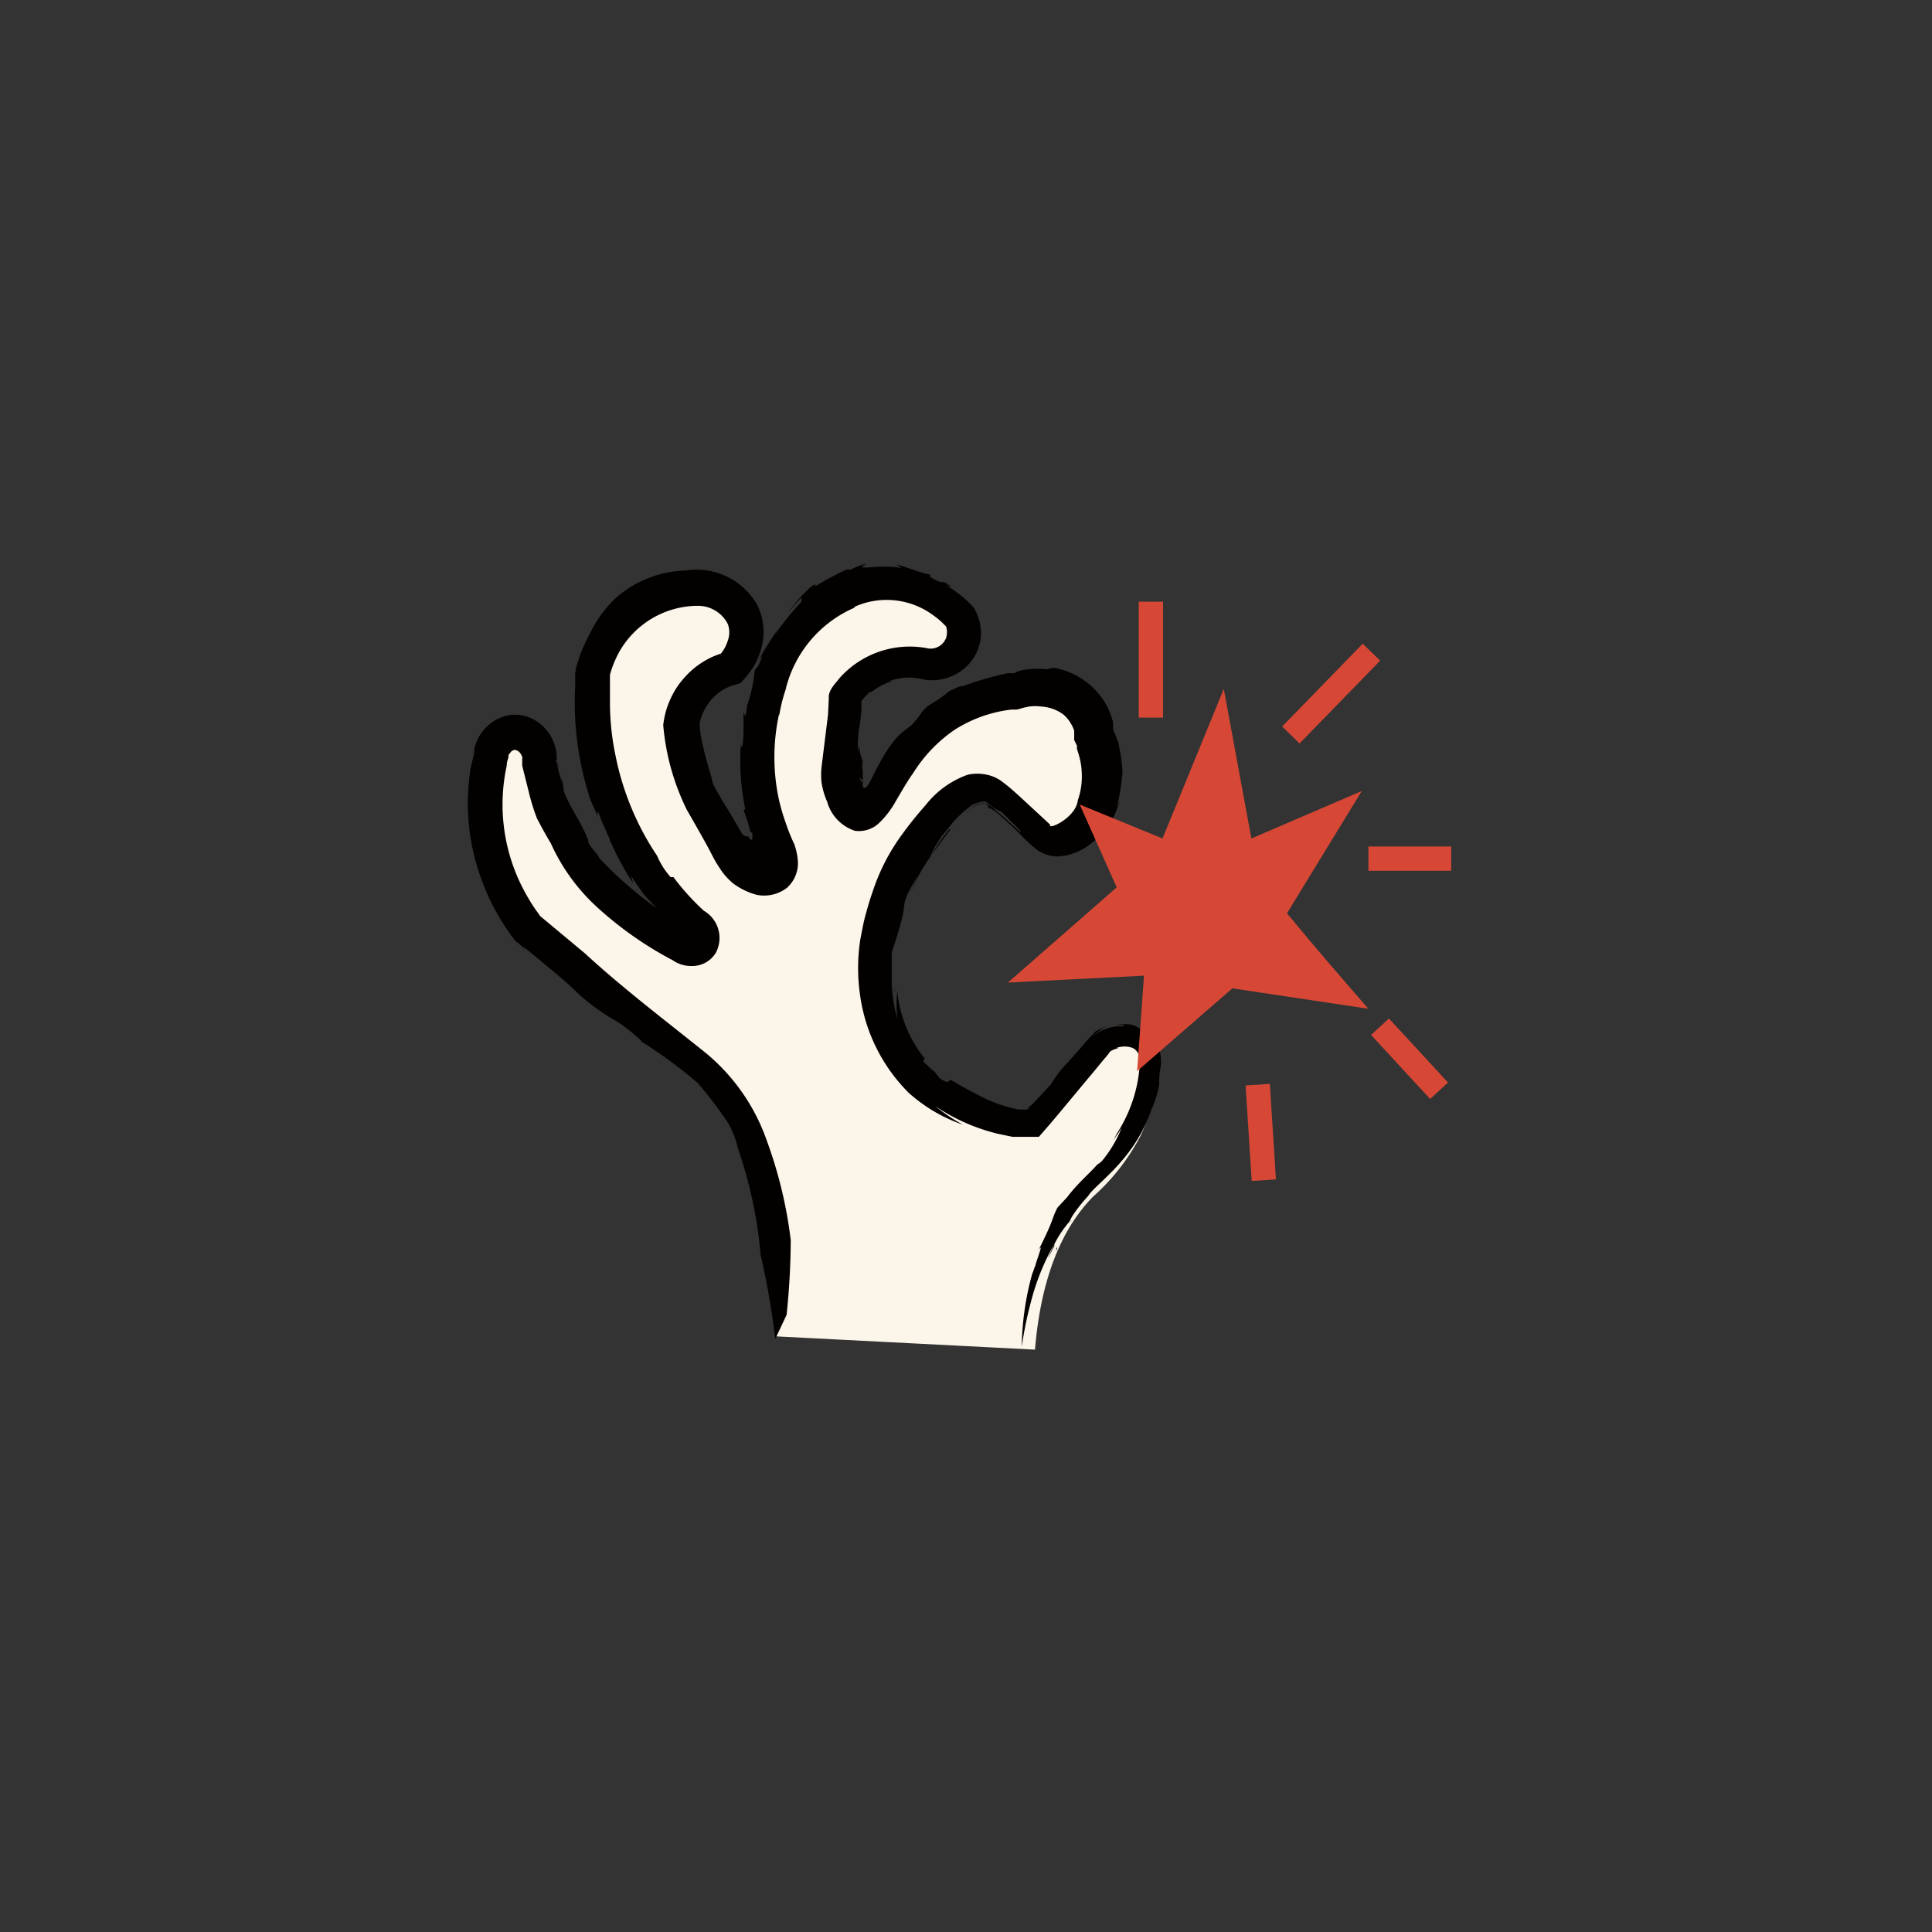 <svg xmlns="http://www.w3.org/2000/svg" viewBox="0 0 70 70"><rect x="0" y="0" width="70" height="70" fill="#333333" stroke="none"/><defs><style>.cls-1{fill:none;}.cls-2{fill:#fcf5ea;}.cls-3{fill:#030000;}.cls-4{fill:#f0e65b;}.cls-4,.cls-5{stroke:#d64835;stroke-miterlimit:10;stroke-width:0.88px;}.cls-5{fill:#eeea5f;}.cls-6{fill:#d64835;}</style></defs><g id="圖層_2" data-name="圖層 2"><g id="圖層_1-2" data-name="圖層 1"><circle class="cls-1" cx="35" cy="35" r="35"/><path class="cls-2" d="M28.14,48.42c0-6.2-1.52-8.72-3-9.86-.41-.32-1.41-1-3.08-2.34-1.34-1.07-2.4-2-3.09-2.59a7.63,7.63,0,0,1-1.35-2.84,7.46,7.46,0,0,1,0-3.45,1,1,0,0,1,1-1,1.06,1.06,0,0,1,1,1.23A9.45,9.45,0,0,0,20,29a10.24,10.24,0,0,0,.85,1.76,11,11,0,0,0,3.83,3.29.47.47,0,0,0,.65,0,.47.47,0,0,0-.22-.64,10.75,10.75,0,0,1-3-4.37,10.63,10.63,0,0,1-.62-4.81,4.08,4.08,0,0,1,1.6-2.34,4,4,0,0,1,1.6-.62A1.92,1.92,0,0,1,27,22.41a1.81,1.81,0,0,1-.5,1.73,2.46,2.46,0,0,0-1.23.74,2.52,2.52,0,0,0-.62,1.35,8.51,8.51,0,0,0,.62,2.34c.24.56.18.24,1,1.73.35.65.53,1,1,1.22.09,0,.6.26.86,0a.76.76,0,0,0,0-.86,8.2,8.2,0,0,1-.6-4.55A6.55,6.55,0,0,1,29.62,22a4,4,0,0,1,3.32-.86,3.72,3.72,0,0,1,2,1.23,1.35,1.35,0,0,1-.25,1.48,1.4,1.4,0,0,1-1.11.37,2.74,2.74,0,0,0-1.6.12,2.77,2.77,0,0,0-1.24,1c-.08.86-.17,1.53-.24,2a2.48,2.48,0,0,0,0,1.18c0,.11.26.87.65.94.7.13,1.1-2,2.81-3.35A5.62,5.62,0,0,1,36.76,25a2.31,2.31,0,0,1,2.35.37,2.1,2.1,0,0,1,.61,1.11,3.34,3.34,0,0,1,.37,1.85,3.45,3.45,0,0,1-.49,1.48c-.69.71-1.17.8-1.48.74s-.4-.24-1.23-1c-.61-.55-.92-.83-1.11-.86-.81-.15-1.67,1-2.1,1.6a8.61,8.61,0,0,0-1.48,3.45,5.75,5.75,0,0,0,.74,4.44,5.83,5.83,0,0,0,4.44,2.46l1.23-1.48,1.24-1.47a1.39,1.39,0,0,1,1.72,0,1.22,1.22,0,0,1,.37.86,6.56,6.56,0,0,1-.61,2.59,7.71,7.71,0,0,1-1.73,2.22c-.88.9-1.85,2.5-2.1,5.54"/><path class="cls-3" d="M21.67,29.61Z"/><path class="cls-3" d="M31.17,27.59v0l0,.1Z"/><path class="cls-3" d="M34.65,25h.05S34.69,24.92,34.65,25Z"/><path class="cls-3" d="M27.1,25.32c0,.07,0,.11,0,.14Z"/><path class="cls-3" d="M20.3,28.11v0Z"/><path class="cls-3" d="M20.36,28.25c0,.16,0,0-.05-.11a3.13,3.13,0,0,0,.12.53A2.13,2.13,0,0,0,20.36,28.25Z"/><path class="cls-3" d="M27.55,45.43v0Z"/><path class="cls-3" d="M28.5,24.92l0,.1A.41.41,0,0,1,28.5,24.92Z"/><path class="cls-3" d="M26.72,41.53l0,0S26.71,41.53,26.72,41.53Z"/><path class="cls-3" d="M31.19,27.73v0Z"/><path class="cls-3" d="M40.69,27.94s0,0,0,0v0Z"/><path class="cls-3" d="M38.78,44.35h0l.06-.14A1.2,1.2,0,0,0,38.78,44.35Z"/><path class="cls-3" d="M33.74,31v0c.09-.13.34-.49.68-.92l0-.06C34.17,30.31,33.94,30.63,33.74,31Z"/><path class="cls-3" d="M34.89,40.75a6.53,6.53,0,0,1-1-.67,7,7,0,0,0,2.27,1l.53.11.13,0,.2,0,.42,0c.06,0,.14,0,.2,0l.13-.15.27-.31.32-.38,1.14-1.37c.2-.23.39-.48.61-.73l.12-.16s0,0,0,0a1.17,1.17,0,0,1,.31-.12l-.09,0a.85.85,0,0,1,.59,0c.13.07.33.22.24.79a5.24,5.24,0,0,1-.82,2.32h0a1.47,1.47,0,0,1-.23.37,5.68,5.68,0,0,0,.41-.59,4.46,4.46,0,0,1-.71,1.2c-.09.09-.13.11-.15.11-.31.35-.75.72-1.11,1.2l-.36.39c-.24.48-.07.31-.69,1.55.27-.45-.19.66-.08.52l-.14.32a10.32,10.32,0,0,0-.38,2.65,13.77,13.77,0,0,1,.33-1.62,8.46,8.46,0,0,1,.85-2.11c-.45,1-.11.27,0,.08v-.07a3.89,3.89,0,0,1,.55-.82h0v0s0,0,0,0,0,0,.09-.18v0a5.3,5.3,0,0,1,.59-.75l0,0c.11-.22.76-.71,1.29-1.36a5.59,5.59,0,0,0,1-1.77A3.66,3.66,0,0,0,42,39.29c0-.2,0-.4.05-.61A1.69,1.69,0,0,0,42,38a1.28,1.28,0,0,0-.47-.58l-.23-.15a.77.77,0,0,0-.46-.16c-.95,0,.2,0-.18.07a1.59,1.59,0,0,0-1.08.38c.28-.27.38-.26.34-.27a1,1,0,0,0-.22.09,5.07,5.07,0,0,0-.52.56l-.49.55a4.38,4.38,0,0,0-.61.79c-.38.42-.58.63-.72.77l-.1.09a.1.1,0,0,1-.12,0c.1.08.18-.11.21-.08-.18.15-.07.1,0,0s-.06.11-.13.14l-.31,0a5.25,5.25,0,0,1-1.09-.34,14.9,14.9,0,0,1-1.36-.73v0c-.16,0,0,.19-.41-.06l-.19-.24c-.13-.09-.23-.21-.35-.31s0-.16,0-.16a4.6,4.6,0,0,1-1-2.45,4.79,4.79,0,0,0,0,1,5.51,5.51,0,0,1-.2-1.41c0-.47,0-.86,0-.94s.08-.3.13-.45c.48-1.52.2-1.09.43-1.69.12-.23.24-.47.38-.69a7.76,7.76,0,0,0-.3.72A6.34,6.34,0,0,1,33.74,31h0s0,.05-.05.05l.05-.09a3.36,3.36,0,0,1,.57-.89,4.08,4.08,0,0,1,.76-.79.93.93,0,0,1,.46-.22.3.3,0,0,1,.21,0l.1.07.16.14.29.15.68.68,0,.05-.63-.57c-.23-.19-.53-.48-.64-.48a1,1,0,0,0-.62.29,4.29,4.29,0,0,0-.62.66v0a5.23,5.23,0,0,1,.68-.72.89.89,0,0,1,.52-.24.23.23,0,0,1,.15.13c.07.08.07.11-.07,0a2.48,2.48,0,0,1,.34.19c.45.39.78.7,1.06,1a5.28,5.28,0,0,0,.46.4,1.31,1.31,0,0,0,.74.22,2.09,2.09,0,0,0,1.24-.51l.28-.22a1.8,1.8,0,0,0,.33-.4,4.49,4.49,0,0,0,.39-.9l-.11.24A9.23,9.23,0,0,0,40.67,28a4.73,4.73,0,0,0-.12-.92c0-.15-.08-.29-.13-.44l-.09-.21,0-.13a1,1,0,0,1,0-.14l-.07-.22a3,3,0,0,0-.18-.41,2.73,2.73,0,0,0-1.87-1.33,1.37,1.37,0,0,0-.28.05c-.4-.05-1,0-1.17.14l-.06,0-.18,0-.36.08a11.92,11.92,0,0,0-1.27.39h0l-.1,0h0c-.51.22-.49.26-.5.27a5.63,5.63,0,0,1-.58.39c-.34.22-.29.35-.71.78a4.54,4.54,0,0,0-.48.39,4.85,4.85,0,0,0-.67,1c-.09.16-.18.34-.28.54s-.07.12-.1.19l-.09.11a.08.08,0,0,1-.1,0c-.07-.12,0-.18,0-.25s0,.06-.06.06h0s0,0-.07-.14,0,0,.11.07c0-.22,0-.27,0-.33a.79.79,0,0,1,0-.37,1.53,1.53,0,0,1-.13-.56l-.05.22c0-.31,0-.62.07-.95l.06-.5,0-.23s0-.07,0-.09l0,0,0-.06.09-.11a2.28,2.28,0,0,1,.22-.22l.06,0a2.15,2.15,0,0,1,.75-.39l-.12,0a2.08,2.08,0,0,1,.55-.12,1.45,1.45,0,0,1,.36,0,3.41,3.41,0,0,1,.4.07l0,0a1.84,1.84,0,0,0,1.29-.31,1.72,1.72,0,0,0,.71-1.1A1.77,1.77,0,0,0,35.27,22a4.35,4.35,0,0,0-1-.8l.22.08c-.47-.37-.17,0-.79-.38v-.08c-.63-.14-.78-.27-1.23-.36l.2.12a4.52,4.52,0,0,0-.82-.05c-.9.08-.58,0-.45-.11a3.43,3.43,0,0,0-.59.22l-.15,0a11.34,11.34,0,0,0-1.1.59c-.07,0,.09-.12-.14,0a4.91,4.91,0,0,0-.88,1,5.47,5.47,0,0,1,.5-.58v.15a9.9,9.9,0,0,0-1,1.25c.06-.11.12-.23.19-.34-.49.77-.52.81-.77,1.26.09-.14.22-.34.08,0s-.09.11-.2.34a5.1,5.1,0,0,1-.27,1.25s0,0,0-.06a2,2,0,0,1-.07.46l-.06-.16c0,.17,0,.33,0,.5s0,.81-.09.76v-.19A8.61,8.61,0,0,0,27,29.31l-.06.05a5,5,0,0,1,.23.71.1.1,0,0,0,.09.1s0,.11,0,.2-.1.07-.14-.07a.24.24,0,0,1-.24-.1c-.15-.27-.31-.53-.47-.81a10.15,10.15,0,0,1-.58-1c-.06-.3-.25-.84-.38-1.45a3.37,3.37,0,0,1-.1-.74,1.77,1.77,0,0,1,.27-.64,1.67,1.67,0,0,1,.46-.49,1.91,1.91,0,0,1,.27-.16l.14-.06.34-.1a4.24,4.24,0,0,0,.33-.39,2.29,2.29,0,0,0,.2-.31,2.71,2.71,0,0,0,.25-.67,2.16,2.16,0,0,0-.18-1.47,2.52,2.52,0,0,0-2.57-1.24,4,4,0,0,0-2.63,1.07A4.62,4.62,0,0,0,21.35,23a6.68,6.68,0,0,0-.31.67l-.11.33a1.92,1.92,0,0,0-.09.41l0,.45A11.27,11.27,0,0,0,21.4,29l.27.6a.33.33,0,0,1,0-.21c.12.42.54,1.18.44,1.16l0-.09A9.61,9.61,0,0,0,22.94,32l-.08-.27c.15.23.31.45.47.67l-.15-.16a15.67,15.67,0,0,0,1.59,1.58l.1.07s0,0,0,0a.31.31,0,0,1,.23,0,.32.32,0,0,1-.1-.21s0,0,0,0l-.1-.07A13.63,13.63,0,0,1,21.63,31c.31.25-.39-.43-.31-.53-.25-.69-.69-1.23-.89-1.8l0,0-.26-1c.15.29.06.07,0-.05s0-.05,0-.09l0-.15c0-.07,0,0,0,.18a1.61,1.61,0,0,0-.73-1.43,1.43,1.43,0,0,0-.92-.23,1.51,1.51,0,0,0-.86.41,1.63,1.63,0,0,0-.47.8c0,.22-.08.45-.13.68a8.21,8.21,0,0,0-.11,1.41,8,8,0,0,0,.55,2.81,7.7,7.7,0,0,0,.63,1.29c.12.2.25.4.39.59l.14.19.16.13.25.21-.1-.12c.68.57,1.54,1.25,2,1.72a7.81,7.81,0,0,0,1.4,1c.61.4,1.07.89.83.69a17.67,17.67,0,0,1,2.06,1.51,13.31,13.31,0,0,1,.93,1.19,3.06,3.06,0,0,1,.54,1.18h0a16,16,0,0,1,.84,4l0-.08a29.64,29.64,0,0,1,.52,3l.41-.87a26.85,26.85,0,0,0,.15-2.71,16,16,0,0,0-.87-3.61,7.18,7.18,0,0,0-2.21-3.17c-1.48-1.19-3-2.34-4.38-3.61l-1.32-1.1-.29-.24-.18-.25a7.23,7.23,0,0,1-.4-.66,6.62,6.62,0,0,1-.64-4.55c0-.06,0-.11.05-.26s0-.05,0-.08a.35.35,0,0,1,.08-.13.21.21,0,0,1,.17-.1.3.3,0,0,1,.19.12.37.37,0,0,1,.07.14.15.15,0,0,1,0,.07s0,0,0,.06v.18l.25,1a7.76,7.76,0,0,0,.28.9c.16.31.33.62.51.92a7.06,7.06,0,0,0,1.81,2.43,13,13,0,0,0,2.62,1.81l-.12-.09a1.16,1.16,0,0,0,.77.29,1,1,0,0,0,.89-.47,1.14,1.14,0,0,0-.48-1.56l.12.09a8.74,8.74,0,0,1-1.17-1.28h-.1a2.73,2.73,0,0,1-.49-.77,10.05,10.05,0,0,1-1.51-3.64,9.37,9.37,0,0,1-.2-2v-.49l0-.43a3.71,3.71,0,0,1,.32-.8,3.28,3.28,0,0,1,2.85-1.7,1.21,1.21,0,0,1,1.1.66.87.87,0,0,1,0,.6,1.38,1.38,0,0,1-.25.47l0,0-.22.08a3.17,3.17,0,0,0-.41.21,3,3,0,0,0-.7.59,2.91,2.91,0,0,0-.5.77,3.16,3.16,0,0,0-.16.43,3.27,3.27,0,0,0-.1.51,8.55,8.55,0,0,0,.86,3.08c.19.33.48.83.8,1.42l.16.31c.07.13.15.26.23.38a2.33,2.33,0,0,0,.5.56,2.51,2.51,0,0,0,.83.4,1.36,1.36,0,0,0,1.1-.25,1.2,1.2,0,0,0,.4-.94,2.33,2.33,0,0,0-.13-.64,6.89,6.89,0,0,1-.31-.77,7.67,7.67,0,0,1-.24-.81,7.28,7.28,0,0,1,0-3.15v.08a5.86,5.86,0,0,1,.23-.94s0,0,0,0A4.34,4.34,0,0,1,31,22l-.07,0a2.84,2.84,0,0,1,2.92.32,2.48,2.48,0,0,1,.3.25l.13.13s0,0,0,0a.7.7,0,0,1,0,.41.6.6,0,0,1-.72.37,3.4,3.4,0,0,0-3.16,1.11c-.11.16-.4.41-.37.71L30,25.9l-.23,1.86a2.59,2.59,0,0,0,0,.62,2.86,2.86,0,0,0,.2.67,1.55,1.55,0,0,0,1,1.05,1.06,1.06,0,0,0,.87-.27,3.3,3.3,0,0,0,.62-.81c.22-.37.41-.71.62-1a5.31,5.31,0,0,1,1.51-1.58,4.89,4.89,0,0,1,2.05-.73l.18,0a1.2,1.2,0,0,0,.23-.06l.23-.05a1.71,1.71,0,0,1,.45,0,1.49,1.49,0,0,1,.8.29,1.28,1.28,0,0,1,.29.36,1.47,1.47,0,0,1,.1.22l0,.12,0,.22.1.21,0,.12a2.58,2.58,0,0,1,.08.26,2.35,2.35,0,0,1,.09.53,2.62,2.62,0,0,1-.14,1.07c-.07.64-1.11,1.1-1,.88l-1.08-1c-.19-.17-.37-.34-.61-.52a1.4,1.4,0,0,0-.6-.29,1.65,1.65,0,0,0-.7,0,3.38,3.38,0,0,0-1.53,1.11,13.31,13.31,0,0,0-1,1.27,7.38,7.38,0,0,0-.92,1.88c-.09.25-.17.53-.25.82s-.12.54-.19.89a6.83,6.83,0,0,0,0,2.07,6.19,6.19,0,0,0,1.76,3.49A5.72,5.72,0,0,0,34.89,40.75Z"/><path class="cls-3" d="M39.84,42.25l0,0S39.81,42.24,39.84,42.25Z"/><polygon class="cls-3" points="32.41 35.88 32.42 35.93 32.44 35.72 32.41 35.88"/><path class="cls-3" d="M40.25,37.13c-.61.2-.67.35-.56.27A3,3,0,0,1,40.25,37.13Z"/><path class="cls-3" d="M37.42,46.21c-.08.29,0,.18,0,0s.15-.5.15-.5C37.54,45.89,37.48,46,37.42,46.21Z"/><path class="cls-3" d="M38.27,45.23v.1C38.32,45.17,38.31,45.17,38.27,45.23Z"/><path class="cls-4" d="M41.7,26v-4.2"/><path class="cls-5" d="M46.77,26.63l2.92-3"/><path class="cls-5" d="M49.58,31.11h3"/><path class="cls-6" d="M40.46,32.15,36.52,35.6l4.93-.25-.25,3.46,3.45-3,4.93.74c-1-1.15-2-2.3-2.95-3.46l2.71-4.43-4,1.72-1-5.42-2.22,5.42-3-1.23Z"/><path class="cls-5" d="M45.79,42.76l-.22-3.46"/><path class="cls-5" d="M52.14,39.52,50,37.2"/></g></g></svg>